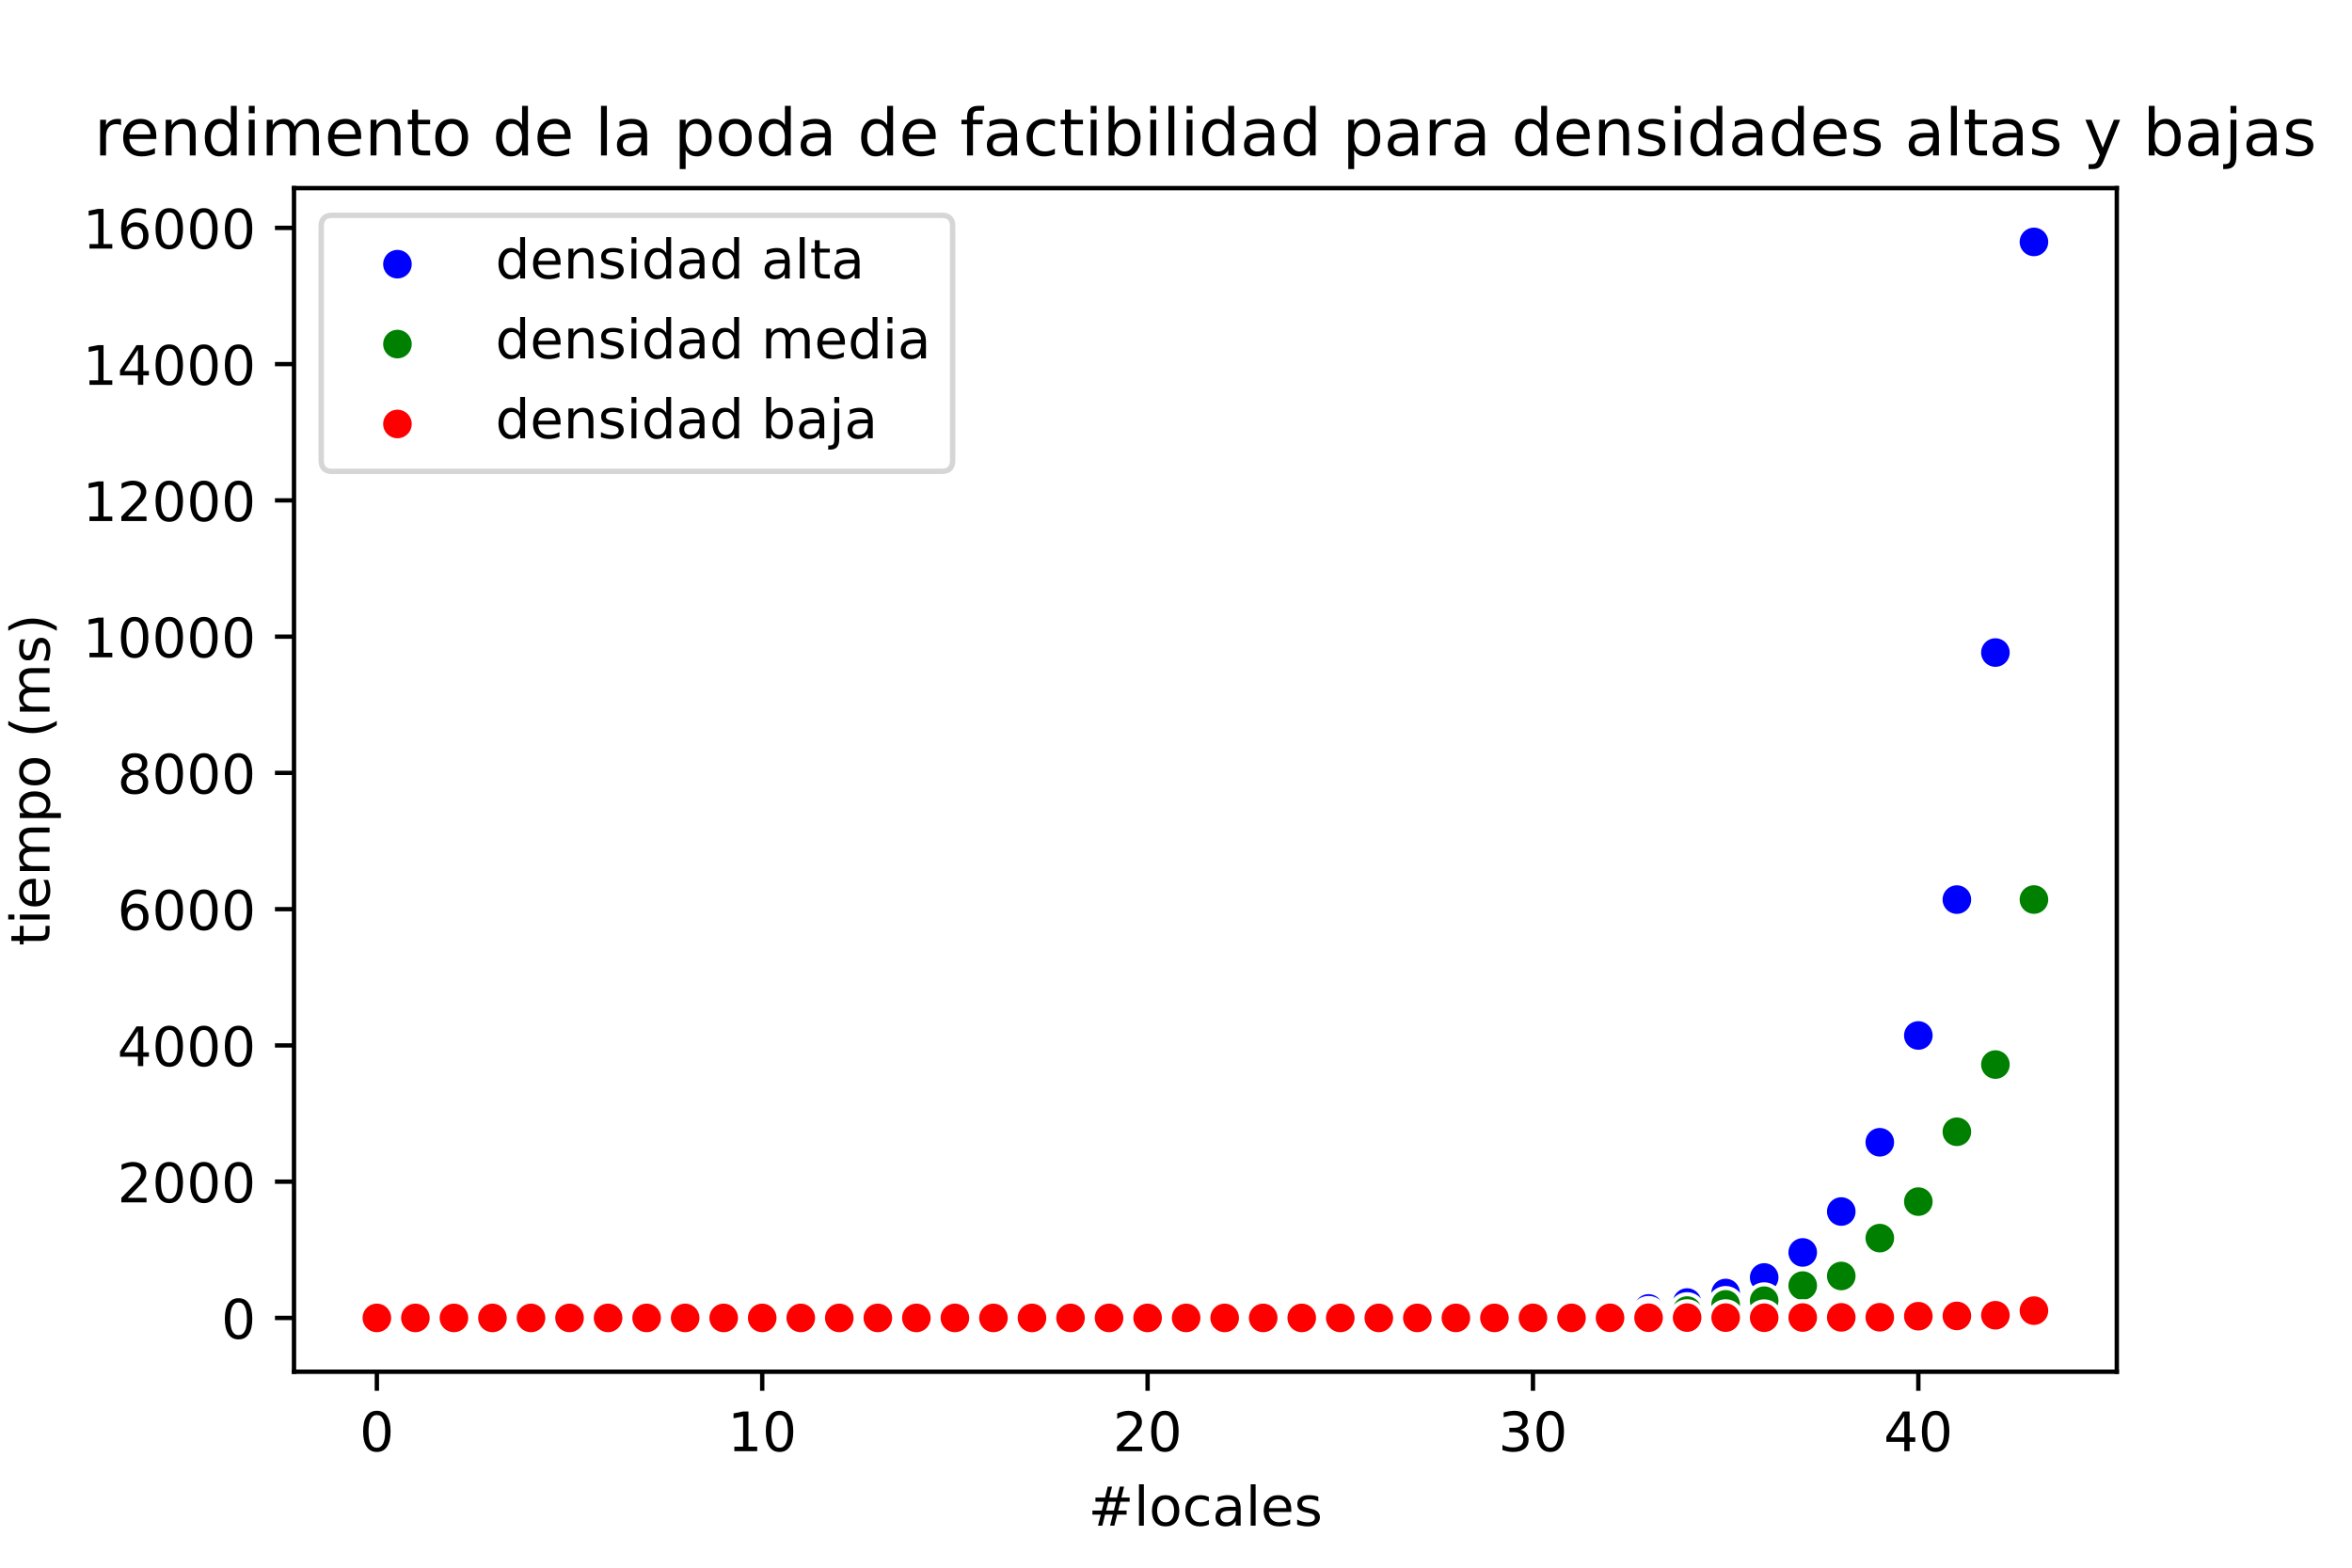 <?xml version="1.0" encoding="utf-8" standalone="no"?>
<!DOCTYPE svg PUBLIC "-//W3C//DTD SVG 1.1//EN"
  "http://www.w3.org/Graphics/SVG/1.1/DTD/svg11.dtd">
<!-- Created with matplotlib (https://matplotlib.org/) -->
<svg height="288pt" version="1.1" viewBox="0 0 432 288" width="432pt" xmlns="http://www.w3.org/2000/svg" xmlns:xlink="http://www.w3.org/1999/xlink">
 <defs>
  <style type="text/css">
*{stroke-linecap:butt;stroke-linejoin:round;}
  </style>
 </defs>
 <g id="figure_1">
  <g id="patch_1">
   <path d="M 0 288 
L 432 288 
L 432 0 
L 0 0 
z
" style="fill:#ffffff;"/>
  </g>
  <g id="axes_1">
   <g id="patch_2">
    <path d="M 54 252 
L 388.8 252 
L 388.8 34.56 
L 54 34.56 
z
" style="fill:#ffffff;"/>
   </g>
   <g id="PathCollection_1">
    <defs>
     <path d="M 0 3 
C 0.796 3 1.559 2.684 2.121 2.121 
C 2.684 1.559 3 0.796 3 0 
C 3 -0.796 2.684 -1.559 2.121 -2.121 
C 1.559 -2.684 0.796 -3 0 -3 
C -0.796 -3 -1.559 -2.684 -2.121 -2.121 
C -2.684 -1.559 -3 -0.796 -3 0 
C -3 0.796 -2.684 1.559 -2.121 2.121 
C -1.559 2.684 -0.796 3 0 3 
z
" id="m201f0f1c81" style="stroke:#ffffff;stroke-width:0.75;"/>
    </defs>
    <g clip-path="url(#p6ebf9aca5f)">
     <use style="fill:#0000ff;stroke:#ffffff;stroke-width:0.75;" x="69.218" xlink:href="#m201f0f1c81" y="242.116"/>
     <use style="fill:#0000ff;stroke:#ffffff;stroke-width:0.75;" x="76.296" xlink:href="#m201f0f1c81" y="242.116"/>
     <use style="fill:#0000ff;stroke:#ffffff;stroke-width:0.75;" x="83.375" xlink:href="#m201f0f1c81" y="242.116"/>
     <use style="fill:#0000ff;stroke:#ffffff;stroke-width:0.75;" x="90.453" xlink:href="#m201f0f1c81" y="242.116"/>
     <use style="fill:#0000ff;stroke:#ffffff;stroke-width:0.75;" x="97.531" xlink:href="#m201f0f1c81" y="242.116"/>
     <use style="fill:#0000ff;stroke:#ffffff;stroke-width:0.75;" x="104.609" xlink:href="#m201f0f1c81" y="242.116"/>
     <use style="fill:#0000ff;stroke:#ffffff;stroke-width:0.75;" x="111.688" xlink:href="#m201f0f1c81" y="242.116"/>
     <use style="fill:#0000ff;stroke:#ffffff;stroke-width:0.75;" x="118.766" xlink:href="#m201f0f1c81" y="242.116"/>
     <use style="fill:#0000ff;stroke:#ffffff;stroke-width:0.75;" x="125.844" xlink:href="#m201f0f1c81" y="242.116"/>
     <use style="fill:#0000ff;stroke:#ffffff;stroke-width:0.75;" x="132.922" xlink:href="#m201f0f1c81" y="242.116"/>
     <use style="fill:#0000ff;stroke:#ffffff;stroke-width:0.75;" x="140" xlink:href="#m201f0f1c81" y="242.116"/>
     <use style="fill:#0000ff;stroke:#ffffff;stroke-width:0.75;" x="147.079" xlink:href="#m201f0f1c81" y="242.116"/>
     <use style="fill:#0000ff;stroke:#ffffff;stroke-width:0.75;" x="154.157" xlink:href="#m201f0f1c81" y="242.116"/>
     <use style="fill:#0000ff;stroke:#ffffff;stroke-width:0.75;" x="161.235" xlink:href="#m201f0f1c81" y="242.116"/>
     <use style="fill:#0000ff;stroke:#ffffff;stroke-width:0.75;" x="168.313" xlink:href="#m201f0f1c81" y="242.116"/>
     <use style="fill:#0000ff;stroke:#ffffff;stroke-width:0.75;" x="175.392" xlink:href="#m201f0f1c81" y="242.116"/>
     <use style="fill:#0000ff;stroke:#ffffff;stroke-width:0.75;" x="182.47" xlink:href="#m201f0f1c81" y="242.116"/>
     <use style="fill:#0000ff;stroke:#ffffff;stroke-width:0.75;" x="189.548" xlink:href="#m201f0f1c81" y="242.116"/>
     <use style="fill:#0000ff;stroke:#ffffff;stroke-width:0.75;" x="196.626" xlink:href="#m201f0f1c81" y="242.115"/>
     <use style="fill:#0000ff;stroke:#ffffff;stroke-width:0.75;" x="203.704" xlink:href="#m201f0f1c81" y="242.114"/>
     <use style="fill:#0000ff;stroke:#ffffff;stroke-width:0.75;" x="210.783" xlink:href="#m201f0f1c81" y="242.113"/>
     <use style="fill:#0000ff;stroke:#ffffff;stroke-width:0.75;" x="217.861" xlink:href="#m201f0f1c81" y="242.111"/>
     <use style="fill:#0000ff;stroke:#ffffff;stroke-width:0.75;" x="224.939" xlink:href="#m201f0f1c81" y="242.108"/>
     <use style="fill:#0000ff;stroke:#ffffff;stroke-width:0.75;" x="232.017" xlink:href="#m201f0f1c81" y="242.102"/>
     <use style="fill:#0000ff;stroke:#ffffff;stroke-width:0.75;" x="239.096" xlink:href="#m201f0f1c81" y="242.092"/>
     <use style="fill:#0000ff;stroke:#ffffff;stroke-width:0.75;" x="246.174" xlink:href="#m201f0f1c81" y="242.079"/>
     <use style="fill:#0000ff;stroke:#ffffff;stroke-width:0.75;" x="253.252" xlink:href="#m201f0f1c81" y="242.058"/>
     <use style="fill:#0000ff;stroke:#ffffff;stroke-width:0.75;" x="260.33" xlink:href="#m201f0f1c81" y="242.015"/>
     <use style="fill:#0000ff;stroke:#ffffff;stroke-width:0.75;" x="267.408" xlink:href="#m201f0f1c81" y="241.953"/>
     <use style="fill:#0000ff;stroke:#ffffff;stroke-width:0.75;" x="274.487" xlink:href="#m201f0f1c81" y="241.839"/>
     <use style="fill:#0000ff;stroke:#ffffff;stroke-width:0.75;" x="281.565" xlink:href="#m201f0f1c81" y="241.654"/>
     <use style="fill:#0000ff;stroke:#ffffff;stroke-width:0.75;" x="288.643" xlink:href="#m201f0f1c81" y="241.428"/>
     <use style="fill:#0000ff;stroke:#ffffff;stroke-width:0.75;" x="295.721" xlink:href="#m201f0f1c81" y="241.017"/>
     <use style="fill:#0000ff;stroke:#ffffff;stroke-width:0.75;" x="302.8" xlink:href="#m201f0f1c81" y="240.376"/>
     <use style="fill:#0000ff;stroke:#ffffff;stroke-width:0.75;" x="309.878" xlink:href="#m201f0f1c81" y="239.287"/>
     <use style="fill:#0000ff;stroke:#ffffff;stroke-width:0.75;" x="316.956" xlink:href="#m201f0f1c81" y="237.539"/>
     <use style="fill:#0000ff;stroke:#ffffff;stroke-width:0.75;" x="324.034" xlink:href="#m201f0f1c81" y="234.683"/>
     <use style="fill:#0000ff;stroke:#ffffff;stroke-width:0.75;" x="331.112" xlink:href="#m201f0f1c81" y="230.085"/>
     <use style="fill:#0000ff;stroke:#ffffff;stroke-width:0.75;" x="338.191" xlink:href="#m201f0f1c81" y="222.57"/>
     <use style="fill:#0000ff;stroke:#ffffff;stroke-width:0.75;" x="345.269" xlink:href="#m201f0f1c81" y="209.846"/>
     <use style="fill:#0000ff;stroke:#ffffff;stroke-width:0.75;" x="352.347" xlink:href="#m201f0f1c81" y="190.228"/>
     <use style="fill:#0000ff;stroke:#ffffff;stroke-width:0.75;" x="359.425" xlink:href="#m201f0f1c81" y="165.265"/>
     <use style="fill:#0000ff;stroke:#ffffff;stroke-width:0.75;" x="366.504" xlink:href="#m201f0f1c81" y="119.879"/>
     <use style="fill:#0000ff;stroke:#ffffff;stroke-width:0.75;" x="373.582" xlink:href="#m201f0f1c81" y="44.444"/>
    </g>
   </g>
   <g id="PathCollection_2">
    <defs>
     <path d="M 0 3 
C 0.796 3 1.559 2.684 2.121 2.121 
C 2.684 1.559 3 0.796 3 0 
C 3 -0.796 2.684 -1.559 2.121 -2.121 
C 1.559 -2.684 0.796 -3 0 -3 
C -0.796 -3 -1.559 -2.684 -2.121 -2.121 
C -2.684 -1.559 -3 -0.796 -3 0 
C -3 0.796 -2.684 1.559 -2.121 2.121 
C -1.559 2.684 -0.796 3 0 3 
z
" id="m6e2b1da07c" style="stroke:#ffffff;stroke-width:0.75;"/>
    </defs>
    <g clip-path="url(#p6ebf9aca5f)">
     <use style="fill:#008000;stroke:#ffffff;stroke-width:0.75;" x="69.218" xlink:href="#m6e2b1da07c" y="242.116"/>
     <use style="fill:#008000;stroke:#ffffff;stroke-width:0.75;" x="76.296" xlink:href="#m6e2b1da07c" y="242.116"/>
     <use style="fill:#008000;stroke:#ffffff;stroke-width:0.75;" x="83.375" xlink:href="#m6e2b1da07c" y="242.116"/>
     <use style="fill:#008000;stroke:#ffffff;stroke-width:0.75;" x="90.453" xlink:href="#m6e2b1da07c" y="242.116"/>
     <use style="fill:#008000;stroke:#ffffff;stroke-width:0.75;" x="97.531" xlink:href="#m6e2b1da07c" y="242.116"/>
     <use style="fill:#008000;stroke:#ffffff;stroke-width:0.75;" x="104.609" xlink:href="#m6e2b1da07c" y="242.116"/>
     <use style="fill:#008000;stroke:#ffffff;stroke-width:0.75;" x="111.688" xlink:href="#m6e2b1da07c" y="242.116"/>
     <use style="fill:#008000;stroke:#ffffff;stroke-width:0.75;" x="118.766" xlink:href="#m6e2b1da07c" y="242.116"/>
     <use style="fill:#008000;stroke:#ffffff;stroke-width:0.75;" x="125.844" xlink:href="#m6e2b1da07c" y="242.116"/>
     <use style="fill:#008000;stroke:#ffffff;stroke-width:0.75;" x="132.922" xlink:href="#m6e2b1da07c" y="242.116"/>
     <use style="fill:#008000;stroke:#ffffff;stroke-width:0.75;" x="140" xlink:href="#m6e2b1da07c" y="242.116"/>
     <use style="fill:#008000;stroke:#ffffff;stroke-width:0.75;" x="147.079" xlink:href="#m6e2b1da07c" y="242.116"/>
     <use style="fill:#008000;stroke:#ffffff;stroke-width:0.75;" x="154.157" xlink:href="#m6e2b1da07c" y="242.116"/>
     <use style="fill:#008000;stroke:#ffffff;stroke-width:0.75;" x="161.235" xlink:href="#m6e2b1da07c" y="242.116"/>
     <use style="fill:#008000;stroke:#ffffff;stroke-width:0.75;" x="168.313" xlink:href="#m6e2b1da07c" y="242.116"/>
     <use style="fill:#008000;stroke:#ffffff;stroke-width:0.75;" x="175.392" xlink:href="#m6e2b1da07c" y="242.116"/>
     <use style="fill:#008000;stroke:#ffffff;stroke-width:0.75;" x="182.47" xlink:href="#m6e2b1da07c" y="242.116"/>
     <use style="fill:#008000;stroke:#ffffff;stroke-width:0.75;" x="189.548" xlink:href="#m6e2b1da07c" y="242.116"/>
     <use style="fill:#008000;stroke:#ffffff;stroke-width:0.75;" x="196.626" xlink:href="#m6e2b1da07c" y="242.116"/>
     <use style="fill:#008000;stroke:#ffffff;stroke-width:0.75;" x="203.704" xlink:href="#m6e2b1da07c" y="242.115"/>
     <use style="fill:#008000;stroke:#ffffff;stroke-width:0.75;" x="210.783" xlink:href="#m6e2b1da07c" y="242.115"/>
     <use style="fill:#008000;stroke:#ffffff;stroke-width:0.75;" x="217.861" xlink:href="#m6e2b1da07c" y="242.112"/>
     <use style="fill:#008000;stroke:#ffffff;stroke-width:0.75;" x="224.939" xlink:href="#m6e2b1da07c" y="242.111"/>
     <use style="fill:#008000;stroke:#ffffff;stroke-width:0.75;" x="232.017" xlink:href="#m6e2b1da07c" y="242.107"/>
     <use style="fill:#008000;stroke:#ffffff;stroke-width:0.75;" x="239.096" xlink:href="#m6e2b1da07c" y="242.103"/>
     <use style="fill:#008000;stroke:#ffffff;stroke-width:0.75;" x="246.174" xlink:href="#m6e2b1da07c" y="242.099"/>
     <use style="fill:#008000;stroke:#ffffff;stroke-width:0.75;" x="253.252" xlink:href="#m6e2b1da07c" y="242.082"/>
     <use style="fill:#008000;stroke:#ffffff;stroke-width:0.75;" x="260.33" xlink:href="#m6e2b1da07c" y="242.065"/>
     <use style="fill:#008000;stroke:#ffffff;stroke-width:0.75;" x="267.408" xlink:href="#m6e2b1da07c" y="242.013"/>
     <use style="fill:#008000;stroke:#ffffff;stroke-width:0.75;" x="274.487" xlink:href="#m6e2b1da07c" y="241.983"/>
     <use style="fill:#008000;stroke:#ffffff;stroke-width:0.75;" x="281.565" xlink:href="#m6e2b1da07c" y="241.95"/>
     <use style="fill:#008000;stroke:#ffffff;stroke-width:0.75;" x="288.643" xlink:href="#m6e2b1da07c" y="241.739"/>
     <use style="fill:#008000;stroke:#ffffff;stroke-width:0.75;" x="295.721" xlink:href="#m6e2b1da07c" y="241.507"/>
     <use style="fill:#008000;stroke:#ffffff;stroke-width:0.75;" x="302.8" xlink:href="#m6e2b1da07c" y="241.456"/>
     <use style="fill:#008000;stroke:#ffffff;stroke-width:0.75;" x="309.878" xlink:href="#m6e2b1da07c" y="240.764"/>
     <use style="fill:#008000;stroke:#ffffff;stroke-width:0.75;" x="316.956" xlink:href="#m6e2b1da07c" y="239.627"/>
     <use style="fill:#008000;stroke:#ffffff;stroke-width:0.75;" x="324.034" xlink:href="#m6e2b1da07c" y="238.951"/>
     <use style="fill:#008000;stroke:#ffffff;stroke-width:0.75;" x="331.112" xlink:href="#m6e2b1da07c" y="236.174"/>
     <use style="fill:#008000;stroke:#ffffff;stroke-width:0.75;" x="338.191" xlink:href="#m6e2b1da07c" y="234.412"/>
     <use style="fill:#008000;stroke:#ffffff;stroke-width:0.75;" x="345.269" xlink:href="#m6e2b1da07c" y="227.453"/>
     <use style="fill:#008000;stroke:#ffffff;stroke-width:0.75;" x="352.347" xlink:href="#m6e2b1da07c" y="220.748"/>
     <use style="fill:#008000;stroke:#ffffff;stroke-width:0.75;" x="359.425" xlink:href="#m6e2b1da07c" y="207.919"/>
     <use style="fill:#008000;stroke:#ffffff;stroke-width:0.75;" x="366.504" xlink:href="#m6e2b1da07c" y="195.57"/>
     <use style="fill:#008000;stroke:#ffffff;stroke-width:0.75;" x="373.582" xlink:href="#m6e2b1da07c" y="165.255"/>
    </g>
   </g>
   <g id="PathCollection_3">
    <defs>
     <path d="M 0 3 
C 0.796 3 1.559 2.684 2.121 2.121 
C 2.684 1.559 3 0.796 3 0 
C 3 -0.796 2.684 -1.559 2.121 -2.121 
C 1.559 -2.684 0.796 -3 0 -3 
C -0.796 -3 -1.559 -2.684 -2.121 -2.121 
C -2.684 -1.559 -3 -0.796 -3 0 
C -3 0.796 -2.684 1.559 -2.121 2.121 
C -1.559 2.684 -0.796 3 0 3 
z
" id="me114082bda" style="stroke:#ffffff;stroke-width:0.75;"/>
    </defs>
    <g clip-path="url(#p6ebf9aca5f)">
     <use style="fill:#ff0000;stroke:#ffffff;stroke-width:0.75;" x="69.218" xlink:href="#me114082bda" y="242.116"/>
     <use style="fill:#ff0000;stroke:#ffffff;stroke-width:0.75;" x="76.296" xlink:href="#me114082bda" y="242.116"/>
     <use style="fill:#ff0000;stroke:#ffffff;stroke-width:0.75;" x="83.375" xlink:href="#me114082bda" y="242.116"/>
     <use style="fill:#ff0000;stroke:#ffffff;stroke-width:0.75;" x="90.453" xlink:href="#me114082bda" y="242.116"/>
     <use style="fill:#ff0000;stroke:#ffffff;stroke-width:0.75;" x="97.531" xlink:href="#me114082bda" y="242.116"/>
     <use style="fill:#ff0000;stroke:#ffffff;stroke-width:0.75;" x="104.609" xlink:href="#me114082bda" y="242.116"/>
     <use style="fill:#ff0000;stroke:#ffffff;stroke-width:0.75;" x="111.688" xlink:href="#me114082bda" y="242.116"/>
     <use style="fill:#ff0000;stroke:#ffffff;stroke-width:0.75;" x="118.766" xlink:href="#me114082bda" y="242.116"/>
     <use style="fill:#ff0000;stroke:#ffffff;stroke-width:0.75;" x="125.844" xlink:href="#me114082bda" y="242.116"/>
     <use style="fill:#ff0000;stroke:#ffffff;stroke-width:0.75;" x="132.922" xlink:href="#me114082bda" y="242.116"/>
     <use style="fill:#ff0000;stroke:#ffffff;stroke-width:0.75;" x="140" xlink:href="#me114082bda" y="242.116"/>
     <use style="fill:#ff0000;stroke:#ffffff;stroke-width:0.75;" x="147.079" xlink:href="#me114082bda" y="242.116"/>
     <use style="fill:#ff0000;stroke:#ffffff;stroke-width:0.75;" x="154.157" xlink:href="#me114082bda" y="242.116"/>
     <use style="fill:#ff0000;stroke:#ffffff;stroke-width:0.75;" x="161.235" xlink:href="#me114082bda" y="242.116"/>
     <use style="fill:#ff0000;stroke:#ffffff;stroke-width:0.75;" x="168.313" xlink:href="#me114082bda" y="242.116"/>
     <use style="fill:#ff0000;stroke:#ffffff;stroke-width:0.75;" x="175.392" xlink:href="#me114082bda" y="242.116"/>
     <use style="fill:#ff0000;stroke:#ffffff;stroke-width:0.75;" x="182.47" xlink:href="#me114082bda" y="242.116"/>
     <use style="fill:#ff0000;stroke:#ffffff;stroke-width:0.75;" x="189.548" xlink:href="#me114082bda" y="242.116"/>
     <use style="fill:#ff0000;stroke:#ffffff;stroke-width:0.75;" x="196.626" xlink:href="#me114082bda" y="242.116"/>
     <use style="fill:#ff0000;stroke:#ffffff;stroke-width:0.75;" x="203.704" xlink:href="#me114082bda" y="242.116"/>
     <use style="fill:#ff0000;stroke:#ffffff;stroke-width:0.75;" x="210.783" xlink:href="#me114082bda" y="242.116"/>
     <use style="fill:#ff0000;stroke:#ffffff;stroke-width:0.75;" x="217.861" xlink:href="#me114082bda" y="242.116"/>
     <use style="fill:#ff0000;stroke:#ffffff;stroke-width:0.75;" x="224.939" xlink:href="#me114082bda" y="242.116"/>
     <use style="fill:#ff0000;stroke:#ffffff;stroke-width:0.75;" x="232.017" xlink:href="#me114082bda" y="242.116"/>
     <use style="fill:#ff0000;stroke:#ffffff;stroke-width:0.75;" x="239.096" xlink:href="#me114082bda" y="242.115"/>
     <use style="fill:#ff0000;stroke:#ffffff;stroke-width:0.75;" x="246.174" xlink:href="#me114082bda" y="242.114"/>
     <use style="fill:#ff0000;stroke:#ffffff;stroke-width:0.75;" x="253.252" xlink:href="#me114082bda" y="242.114"/>
     <use style="fill:#ff0000;stroke:#ffffff;stroke-width:0.75;" x="260.33" xlink:href="#me114082bda" y="242.114"/>
     <use style="fill:#ff0000;stroke:#ffffff;stroke-width:0.75;" x="267.408" xlink:href="#me114082bda" y="242.112"/>
     <use style="fill:#ff0000;stroke:#ffffff;stroke-width:0.75;" x="274.487" xlink:href="#me114082bda" y="242.113"/>
     <use style="fill:#ff0000;stroke:#ffffff;stroke-width:0.75;" x="281.565" xlink:href="#me114082bda" y="242.105"/>
     <use style="fill:#ff0000;stroke:#ffffff;stroke-width:0.75;" x="288.643" xlink:href="#me114082bda" y="242.108"/>
     <use style="fill:#ff0000;stroke:#ffffff;stroke-width:0.75;" x="295.721" xlink:href="#me114082bda" y="242.097"/>
     <use style="fill:#ff0000;stroke:#ffffff;stroke-width:0.75;" x="302.8" xlink:href="#me114082bda" y="242.081"/>
     <use style="fill:#ff0000;stroke:#ffffff;stroke-width:0.75;" x="309.878" xlink:href="#me114082bda" y="242.056"/>
     <use style="fill:#ff0000;stroke:#ffffff;stroke-width:0.75;" x="316.956" xlink:href="#me114082bda" y="242.06"/>
     <use style="fill:#ff0000;stroke:#ffffff;stroke-width:0.75;" x="324.034" xlink:href="#me114082bda" y="242.08"/>
     <use style="fill:#ff0000;stroke:#ffffff;stroke-width:0.75;" x="331.112" xlink:href="#me114082bda" y="242.045"/>
     <use style="fill:#ff0000;stroke:#ffffff;stroke-width:0.75;" x="338.191" xlink:href="#me114082bda" y="242.012"/>
     <use style="fill:#ff0000;stroke:#ffffff;stroke-width:0.75;" x="345.269" xlink:href="#me114082bda" y="241.993"/>
     <use style="fill:#ff0000;stroke:#ffffff;stroke-width:0.75;" x="352.347" xlink:href="#me114082bda" y="241.8"/>
     <use style="fill:#ff0000;stroke:#ffffff;stroke-width:0.75;" x="359.425" xlink:href="#me114082bda" y="241.746"/>
     <use style="fill:#ff0000;stroke:#ffffff;stroke-width:0.75;" x="366.504" xlink:href="#me114082bda" y="241.624"/>
     <use style="fill:#ff0000;stroke:#ffffff;stroke-width:0.75;" x="373.582" xlink:href="#me114082bda" y="240.78"/>
    </g>
   </g>
   <g id="matplotlib.axis_1">
    <g id="xtick_1">
     <g id="line2d_1">
      <defs>
       <path d="M 0 0 
L 0 3.5 
" id="m91c5ece07e" style="stroke:#000000;stroke-width:0.8;"/>
      </defs>
      <g>
       <use style="stroke:#000000;stroke-width:0.8;" x="69.218" xlink:href="#m91c5ece07e" y="252"/>
      </g>
     </g>
     <g id="text_1">
      <!-- 0 -->
      <defs>
       <path d="M 31.781 66.406 
Q 24.172 66.406 20.328 58.906 
Q 16.5 51.422 16.5 36.375 
Q 16.5 21.391 20.328 13.891 
Q 24.172 6.391 31.781 6.391 
Q 39.453 6.391 43.281 13.891 
Q 47.125 21.391 47.125 36.375 
Q 47.125 51.422 43.281 58.906 
Q 39.453 66.406 31.781 66.406 
z
M 31.781 74.219 
Q 44.047 74.219 50.516 64.516 
Q 56.984 54.828 56.984 36.375 
Q 56.984 17.969 50.516 8.266 
Q 44.047 -1.422 31.781 -1.422 
Q 19.531 -1.422 13.062 8.266 
Q 6.594 17.969 6.594 36.375 
Q 6.594 54.828 13.062 64.516 
Q 19.531 74.219 31.781 74.219 
z
" id="DejaVuSans-48"/>
      </defs>
      <g transform="translate(66.037 266.598)scale(0.1 -0.1)">
       <use xlink:href="#DejaVuSans-48"/>
      </g>
     </g>
    </g>
    <g id="xtick_2">
     <g id="line2d_2">
      <g>
       <use style="stroke:#000000;stroke-width:0.8;" x="140" xlink:href="#m91c5ece07e" y="252"/>
      </g>
     </g>
     <g id="text_2">
      <!-- 10 -->
      <defs>
       <path d="M 12.406 8.297 
L 28.516 8.297 
L 28.516 63.922 
L 10.984 60.406 
L 10.984 69.391 
L 28.422 72.906 
L 38.281 72.906 
L 38.281 8.297 
L 54.391 8.297 
L 54.391 0 
L 12.406 0 
z
" id="DejaVuSans-49"/>
      </defs>
      <g transform="translate(133.638 266.598)scale(0.1 -0.1)">
       <use xlink:href="#DejaVuSans-49"/>
       <use x="63.623" xlink:href="#DejaVuSans-48"/>
      </g>
     </g>
    </g>
    <g id="xtick_3">
     <g id="line2d_3">
      <g>
       <use style="stroke:#000000;stroke-width:0.8;" x="210.783" xlink:href="#m91c5ece07e" y="252"/>
      </g>
     </g>
     <g id="text_3">
      <!-- 20 -->
      <defs>
       <path d="M 19.188 8.297 
L 53.609 8.297 
L 53.609 0 
L 7.328 0 
L 7.328 8.297 
Q 12.938 14.109 22.625 23.891 
Q 32.328 33.688 34.812 36.531 
Q 39.547 41.844 41.422 45.531 
Q 43.312 49.219 43.312 52.781 
Q 43.312 58.594 39.234 62.25 
Q 35.156 65.922 28.609 65.922 
Q 23.969 65.922 18.812 64.312 
Q 13.672 62.703 7.812 59.422 
L 7.812 69.391 
Q 13.766 71.781 18.938 73 
Q 24.125 74.219 28.422 74.219 
Q 39.75 74.219 46.484 68.547 
Q 53.219 62.891 53.219 53.422 
Q 53.219 48.922 51.531 44.891 
Q 49.859 40.875 45.406 35.406 
Q 44.188 33.984 37.641 27.219 
Q 31.109 20.453 19.188 8.297 
z
" id="DejaVuSans-50"/>
      </defs>
      <g transform="translate(204.42 266.598)scale(0.1 -0.1)">
       <use xlink:href="#DejaVuSans-50"/>
       <use x="63.623" xlink:href="#DejaVuSans-48"/>
      </g>
     </g>
    </g>
    <g id="xtick_4">
     <g id="line2d_4">
      <g>
       <use style="stroke:#000000;stroke-width:0.8;" x="281.565" xlink:href="#m91c5ece07e" y="252"/>
      </g>
     </g>
     <g id="text_4">
      <!-- 30 -->
      <defs>
       <path d="M 40.578 39.312 
Q 47.656 37.797 51.625 33 
Q 55.609 28.219 55.609 21.188 
Q 55.609 10.406 48.188 4.484 
Q 40.766 -1.422 27.094 -1.422 
Q 22.516 -1.422 17.656 -0.516 
Q 12.797 0.391 7.625 2.203 
L 7.625 11.719 
Q 11.719 9.328 16.594 8.109 
Q 21.484 6.891 26.812 6.891 
Q 36.078 6.891 40.938 10.547 
Q 45.797 14.203 45.797 21.188 
Q 45.797 27.641 41.281 31.266 
Q 36.766 34.906 28.719 34.906 
L 20.219 34.906 
L 20.219 43.016 
L 29.109 43.016 
Q 36.375 43.016 40.234 45.922 
Q 44.094 48.828 44.094 54.297 
Q 44.094 59.906 40.109 62.906 
Q 36.141 65.922 28.719 65.922 
Q 24.656 65.922 20.016 65.031 
Q 15.375 64.156 9.812 62.312 
L 9.812 71.094 
Q 15.438 72.656 20.344 73.438 
Q 25.25 74.219 29.594 74.219 
Q 40.828 74.219 47.359 69.109 
Q 53.906 64.016 53.906 55.328 
Q 53.906 49.266 50.438 45.094 
Q 46.969 40.922 40.578 39.312 
z
" id="DejaVuSans-51"/>
      </defs>
      <g transform="translate(275.202 266.598)scale(0.1 -0.1)">
       <use xlink:href="#DejaVuSans-51"/>
       <use x="63.623" xlink:href="#DejaVuSans-48"/>
      </g>
     </g>
    </g>
    <g id="xtick_5">
     <g id="line2d_5">
      <g>
       <use style="stroke:#000000;stroke-width:0.8;" x="352.347" xlink:href="#m91c5ece07e" y="252"/>
      </g>
     </g>
     <g id="text_5">
      <!-- 40 -->
      <defs>
       <path d="M 37.797 64.312 
L 12.891 25.391 
L 37.797 25.391 
z
M 35.203 72.906 
L 47.609 72.906 
L 47.609 25.391 
L 58.016 25.391 
L 58.016 17.188 
L 47.609 17.188 
L 47.609 0 
L 37.797 0 
L 37.797 17.188 
L 4.891 17.188 
L 4.891 26.703 
z
" id="DejaVuSans-52"/>
      </defs>
      <g transform="translate(345.985 266.598)scale(0.1 -0.1)">
       <use xlink:href="#DejaVuSans-52"/>
       <use x="63.623" xlink:href="#DejaVuSans-48"/>
      </g>
     </g>
    </g>
    <g id="text_6">
     <!-- #locales -->
     <defs>
      <path d="M 51.125 44 
L 36.922 44 
L 32.812 27.688 
L 47.125 27.688 
z
M 43.797 71.781 
L 38.719 51.516 
L 52.984 51.516 
L 58.109 71.781 
L 65.922 71.781 
L 60.891 51.516 
L 76.125 51.516 
L 76.125 44 
L 58.984 44 
L 54.984 27.688 
L 70.516 27.688 
L 70.516 20.219 
L 53.078 20.219 
L 48 0 
L 40.188 0 
L 45.219 20.219 
L 30.906 20.219 
L 25.875 0 
L 18.016 0 
L 23.094 20.219 
L 7.719 20.219 
L 7.719 27.688 
L 24.906 27.688 
L 29 44 
L 13.281 44 
L 13.281 51.516 
L 30.906 51.516 
L 35.891 71.781 
z
" id="DejaVuSans-35"/>
      <path d="M 9.422 75.984 
L 18.406 75.984 
L 18.406 0 
L 9.422 0 
z
" id="DejaVuSans-108"/>
      <path d="M 30.609 48.391 
Q 23.391 48.391 19.188 42.75 
Q 14.984 37.109 14.984 27.297 
Q 14.984 17.484 19.156 11.844 
Q 23.344 6.203 30.609 6.203 
Q 37.797 6.203 41.984 11.859 
Q 46.188 17.531 46.188 27.297 
Q 46.188 37.016 41.984 42.703 
Q 37.797 48.391 30.609 48.391 
z
M 30.609 56 
Q 42.328 56 49.016 48.375 
Q 55.719 40.766 55.719 27.297 
Q 55.719 13.875 49.016 6.219 
Q 42.328 -1.422 30.609 -1.422 
Q 18.844 -1.422 12.172 6.219 
Q 5.516 13.875 5.516 27.297 
Q 5.516 40.766 12.172 48.375 
Q 18.844 56 30.609 56 
z
" id="DejaVuSans-111"/>
      <path d="M 48.781 52.594 
L 48.781 44.188 
Q 44.969 46.297 41.141 47.344 
Q 37.312 48.391 33.406 48.391 
Q 24.656 48.391 19.812 42.844 
Q 14.984 37.312 14.984 27.297 
Q 14.984 17.281 19.812 11.734 
Q 24.656 6.203 33.406 6.203 
Q 37.312 6.203 41.141 7.25 
Q 44.969 8.297 48.781 10.406 
L 48.781 2.094 
Q 45.016 0.344 40.984 -0.531 
Q 36.969 -1.422 32.422 -1.422 
Q 20.062 -1.422 12.781 6.344 
Q 5.516 14.109 5.516 27.297 
Q 5.516 40.672 12.859 48.328 
Q 20.219 56 33.016 56 
Q 37.156 56 41.109 55.141 
Q 45.062 54.297 48.781 52.594 
z
" id="DejaVuSans-99"/>
      <path d="M 34.281 27.484 
Q 23.391 27.484 19.188 25 
Q 14.984 22.516 14.984 16.5 
Q 14.984 11.719 18.141 8.906 
Q 21.297 6.109 26.703 6.109 
Q 34.188 6.109 38.703 11.406 
Q 43.219 16.703 43.219 25.484 
L 43.219 27.484 
z
M 52.203 31.203 
L 52.203 0 
L 43.219 0 
L 43.219 8.297 
Q 40.141 3.328 35.547 0.953 
Q 30.953 -1.422 24.312 -1.422 
Q 15.922 -1.422 10.953 3.297 
Q 6 8.016 6 15.922 
Q 6 25.141 12.172 29.828 
Q 18.359 34.516 30.609 34.516 
L 43.219 34.516 
L 43.219 35.406 
Q 43.219 41.609 39.141 45 
Q 35.062 48.391 27.688 48.391 
Q 23 48.391 18.547 47.266 
Q 14.109 46.141 10.016 43.891 
L 10.016 52.203 
Q 14.938 54.109 19.578 55.047 
Q 24.219 56 28.609 56 
Q 40.484 56 46.344 49.844 
Q 52.203 43.703 52.203 31.203 
z
" id="DejaVuSans-97"/>
      <path d="M 56.203 29.594 
L 56.203 25.203 
L 14.891 25.203 
Q 15.484 15.922 20.484 11.062 
Q 25.484 6.203 34.422 6.203 
Q 39.594 6.203 44.453 7.469 
Q 49.312 8.734 54.109 11.281 
L 54.109 2.781 
Q 49.266 0.734 44.188 -0.344 
Q 39.109 -1.422 33.891 -1.422 
Q 20.797 -1.422 13.156 6.188 
Q 5.516 13.812 5.516 26.812 
Q 5.516 40.234 12.766 48.109 
Q 20.016 56 32.328 56 
Q 43.359 56 49.781 48.891 
Q 56.203 41.797 56.203 29.594 
z
M 47.219 32.234 
Q 47.125 39.594 43.094 43.984 
Q 39.062 48.391 32.422 48.391 
Q 24.906 48.391 20.391 44.141 
Q 15.875 39.891 15.188 32.172 
z
" id="DejaVuSans-101"/>
      <path d="M 44.281 53.078 
L 44.281 44.578 
Q 40.484 46.531 36.375 47.5 
Q 32.281 48.484 27.875 48.484 
Q 21.188 48.484 17.844 46.438 
Q 14.5 44.391 14.5 40.281 
Q 14.5 37.156 16.891 35.375 
Q 19.281 33.594 26.516 31.984 
L 29.594 31.297 
Q 39.156 29.25 43.188 25.516 
Q 47.219 21.781 47.219 15.094 
Q 47.219 7.469 41.188 3.016 
Q 35.156 -1.422 24.609 -1.422 
Q 20.219 -1.422 15.453 -0.562 
Q 10.688 0.297 5.422 2 
L 5.422 11.281 
Q 10.406 8.688 15.234 7.391 
Q 20.062 6.109 24.812 6.109 
Q 31.156 6.109 34.562 8.281 
Q 37.984 10.453 37.984 14.406 
Q 37.984 18.062 35.516 20.016 
Q 33.062 21.969 24.703 23.781 
L 21.578 24.516 
Q 13.234 26.266 9.516 29.906 
Q 5.812 33.547 5.812 39.891 
Q 5.812 47.609 11.281 51.797 
Q 16.75 56 26.812 56 
Q 31.781 56 36.172 55.266 
Q 40.578 54.547 44.281 53.078 
z
" id="DejaVuSans-115"/>
     </defs>
     <g transform="translate(199.878 280.277)scale(0.1 -0.1)">
      <use xlink:href="#DejaVuSans-35"/>
      <use x="83.789" xlink:href="#DejaVuSans-108"/>
      <use x="111.572" xlink:href="#DejaVuSans-111"/>
      <use x="172.754" xlink:href="#DejaVuSans-99"/>
      <use x="227.734" xlink:href="#DejaVuSans-97"/>
      <use x="289.014" xlink:href="#DejaVuSans-108"/>
      <use x="316.797" xlink:href="#DejaVuSans-101"/>
      <use x="378.32" xlink:href="#DejaVuSans-115"/>
     </g>
    </g>
   </g>
   <g id="matplotlib.axis_2">
    <g id="ytick_1">
     <g id="line2d_6">
      <defs>
       <path d="M 0 0 
L -3.5 0 
" id="mbf047b1c95" style="stroke:#000000;stroke-width:0.8;"/>
      </defs>
      <g>
       <use style="stroke:#000000;stroke-width:0.8;" x="54" xlink:href="#mbf047b1c95" y="242.116"/>
      </g>
     </g>
     <g id="text_7">
      <!-- 0 -->
      <g transform="translate(40.638 245.916)scale(0.1 -0.1)">
       <use xlink:href="#DejaVuSans-48"/>
      </g>
     </g>
    </g>
    <g id="ytick_2">
     <g id="line2d_7">
      <g>
       <use style="stroke:#000000;stroke-width:0.8;" x="54" xlink:href="#mbf047b1c95" y="217.085"/>
      </g>
     </g>
     <g id="text_8">
      <!-- 2000 -->
      <g transform="translate(21.55 220.884)scale(0.1 -0.1)">
       <use xlink:href="#DejaVuSans-50"/>
       <use x="63.623" xlink:href="#DejaVuSans-48"/>
       <use x="127.246" xlink:href="#DejaVuSans-48"/>
       <use x="190.869" xlink:href="#DejaVuSans-48"/>
      </g>
     </g>
    </g>
    <g id="ytick_3">
     <g id="line2d_8">
      <g>
       <use style="stroke:#000000;stroke-width:0.8;" x="54" xlink:href="#mbf047b1c95" y="192.053"/>
      </g>
     </g>
     <g id="text_9">
      <!-- 4000 -->
      <g transform="translate(21.55 195.852)scale(0.1 -0.1)">
       <use xlink:href="#DejaVuSans-52"/>
       <use x="63.623" xlink:href="#DejaVuSans-48"/>
       <use x="127.246" xlink:href="#DejaVuSans-48"/>
       <use x="190.869" xlink:href="#DejaVuSans-48"/>
      </g>
     </g>
    </g>
    <g id="ytick_4">
     <g id="line2d_9">
      <g>
       <use style="stroke:#000000;stroke-width:0.8;" x="54" xlink:href="#mbf047b1c95" y="167.021"/>
      </g>
     </g>
     <g id="text_10">
      <!-- 6000 -->
      <defs>
       <path d="M 33.016 40.375 
Q 26.375 40.375 22.484 35.828 
Q 18.609 31.297 18.609 23.391 
Q 18.609 15.531 22.484 10.953 
Q 26.375 6.391 33.016 6.391 
Q 39.656 6.391 43.531 10.953 
Q 47.406 15.531 47.406 23.391 
Q 47.406 31.297 43.531 35.828 
Q 39.656 40.375 33.016 40.375 
z
M 52.594 71.297 
L 52.594 62.312 
Q 48.875 64.062 45.094 64.984 
Q 41.312 65.922 37.594 65.922 
Q 27.828 65.922 22.672 59.328 
Q 17.531 52.734 16.797 39.406 
Q 19.672 43.656 24.016 45.922 
Q 28.375 48.188 33.594 48.188 
Q 44.578 48.188 50.953 41.516 
Q 57.328 34.859 57.328 23.391 
Q 57.328 12.156 50.688 5.359 
Q 44.047 -1.422 33.016 -1.422 
Q 20.359 -1.422 13.672 8.266 
Q 6.984 17.969 6.984 36.375 
Q 6.984 53.656 15.188 63.938 
Q 23.391 74.219 37.203 74.219 
Q 40.922 74.219 44.703 73.484 
Q 48.484 72.75 52.594 71.297 
z
" id="DejaVuSans-54"/>
      </defs>
      <g transform="translate(21.55 170.82)scale(0.1 -0.1)">
       <use xlink:href="#DejaVuSans-54"/>
       <use x="63.623" xlink:href="#DejaVuSans-48"/>
       <use x="127.246" xlink:href="#DejaVuSans-48"/>
       <use x="190.869" xlink:href="#DejaVuSans-48"/>
      </g>
     </g>
    </g>
    <g id="ytick_5">
     <g id="line2d_10">
      <g>
       <use style="stroke:#000000;stroke-width:0.8;" x="54" xlink:href="#mbf047b1c95" y="141.989"/>
      </g>
     </g>
     <g id="text_11">
      <!-- 8000 -->
      <defs>
       <path d="M 31.781 34.625 
Q 24.75 34.625 20.719 30.859 
Q 16.703 27.094 16.703 20.516 
Q 16.703 13.922 20.719 10.156 
Q 24.75 6.391 31.781 6.391 
Q 38.812 6.391 42.859 10.172 
Q 46.922 13.969 46.922 20.516 
Q 46.922 27.094 42.891 30.859 
Q 38.875 34.625 31.781 34.625 
z
M 21.922 38.812 
Q 15.578 40.375 12.031 44.719 
Q 8.5 49.078 8.5 55.328 
Q 8.5 64.062 14.719 69.141 
Q 20.953 74.219 31.781 74.219 
Q 42.672 74.219 48.875 69.141 
Q 55.078 64.062 55.078 55.328 
Q 55.078 49.078 51.531 44.719 
Q 48 40.375 41.703 38.812 
Q 48.828 37.156 52.797 32.312 
Q 56.781 27.484 56.781 20.516 
Q 56.781 9.906 50.312 4.234 
Q 43.844 -1.422 31.781 -1.422 
Q 19.734 -1.422 13.25 4.234 
Q 6.781 9.906 6.781 20.516 
Q 6.781 27.484 10.781 32.312 
Q 14.797 37.156 21.922 38.812 
z
M 18.312 54.391 
Q 18.312 48.734 21.844 45.562 
Q 25.391 42.391 31.781 42.391 
Q 38.141 42.391 41.719 45.562 
Q 45.312 48.734 45.312 54.391 
Q 45.312 60.062 41.719 63.234 
Q 38.141 66.406 31.781 66.406 
Q 25.391 66.406 21.844 63.234 
Q 18.312 60.062 18.312 54.391 
z
" id="DejaVuSans-56"/>
      </defs>
      <g transform="translate(21.55 145.788)scale(0.1 -0.1)">
       <use xlink:href="#DejaVuSans-56"/>
       <use x="63.623" xlink:href="#DejaVuSans-48"/>
       <use x="127.246" xlink:href="#DejaVuSans-48"/>
       <use x="190.869" xlink:href="#DejaVuSans-48"/>
      </g>
     </g>
    </g>
    <g id="ytick_6">
     <g id="line2d_11">
      <g>
       <use style="stroke:#000000;stroke-width:0.8;" x="54" xlink:href="#mbf047b1c95" y="116.957"/>
      </g>
     </g>
     <g id="text_12">
      <!-- 10000 -->
      <g transform="translate(15.188 120.756)scale(0.1 -0.1)">
       <use xlink:href="#DejaVuSans-49"/>
       <use x="63.623" xlink:href="#DejaVuSans-48"/>
       <use x="127.246" xlink:href="#DejaVuSans-48"/>
       <use x="190.869" xlink:href="#DejaVuSans-48"/>
       <use x="254.492" xlink:href="#DejaVuSans-48"/>
      </g>
     </g>
    </g>
    <g id="ytick_7">
     <g id="line2d_12">
      <g>
       <use style="stroke:#000000;stroke-width:0.8;" x="54" xlink:href="#mbf047b1c95" y="91.925"/>
      </g>
     </g>
     <g id="text_13">
      <!-- 12000 -->
      <g transform="translate(15.188 95.725)scale(0.1 -0.1)">
       <use xlink:href="#DejaVuSans-49"/>
       <use x="63.623" xlink:href="#DejaVuSans-50"/>
       <use x="127.246" xlink:href="#DejaVuSans-48"/>
       <use x="190.869" xlink:href="#DejaVuSans-48"/>
       <use x="254.492" xlink:href="#DejaVuSans-48"/>
      </g>
     </g>
    </g>
    <g id="ytick_8">
     <g id="line2d_13">
      <g>
       <use style="stroke:#000000;stroke-width:0.8;" x="54" xlink:href="#mbf047b1c95" y="66.893"/>
      </g>
     </g>
     <g id="text_14">
      <!-- 14000 -->
      <g transform="translate(15.188 70.693)scale(0.1 -0.1)">
       <use xlink:href="#DejaVuSans-49"/>
       <use x="63.623" xlink:href="#DejaVuSans-52"/>
       <use x="127.246" xlink:href="#DejaVuSans-48"/>
       <use x="190.869" xlink:href="#DejaVuSans-48"/>
       <use x="254.492" xlink:href="#DejaVuSans-48"/>
      </g>
     </g>
    </g>
    <g id="ytick_9">
     <g id="line2d_14">
      <g>
       <use style="stroke:#000000;stroke-width:0.8;" x="54" xlink:href="#mbf047b1c95" y="41.862"/>
      </g>
     </g>
     <g id="text_15">
      <!-- 16000 -->
      <g transform="translate(15.188 45.661)scale(0.1 -0.1)">
       <use xlink:href="#DejaVuSans-49"/>
       <use x="63.623" xlink:href="#DejaVuSans-54"/>
       <use x="127.246" xlink:href="#DejaVuSans-48"/>
       <use x="190.869" xlink:href="#DejaVuSans-48"/>
       <use x="254.492" xlink:href="#DejaVuSans-48"/>
      </g>
     </g>
    </g>
    <g id="text_16">
     <!-- tiempo (ms) -->
     <defs>
      <path d="M 18.312 70.219 
L 18.312 54.688 
L 36.812 54.688 
L 36.812 47.703 
L 18.312 47.703 
L 18.312 18.016 
Q 18.312 11.328 20.141 9.422 
Q 21.969 7.516 27.594 7.516 
L 36.812 7.516 
L 36.812 0 
L 27.594 0 
Q 17.188 0 13.234 3.875 
Q 9.281 7.766 9.281 18.016 
L 9.281 47.703 
L 2.688 47.703 
L 2.688 54.688 
L 9.281 54.688 
L 9.281 70.219 
z
" id="DejaVuSans-116"/>
      <path d="M 9.422 54.688 
L 18.406 54.688 
L 18.406 0 
L 9.422 0 
z
M 9.422 75.984 
L 18.406 75.984 
L 18.406 64.594 
L 9.422 64.594 
z
" id="DejaVuSans-105"/>
      <path d="M 52 44.188 
Q 55.375 50.25 60.062 53.125 
Q 64.75 56 71.094 56 
Q 79.641 56 84.281 50.016 
Q 88.922 44.047 88.922 33.016 
L 88.922 0 
L 79.891 0 
L 79.891 32.719 
Q 79.891 40.578 77.094 44.375 
Q 74.312 48.188 68.609 48.188 
Q 61.625 48.188 57.562 43.547 
Q 53.516 38.922 53.516 30.906 
L 53.516 0 
L 44.484 0 
L 44.484 32.719 
Q 44.484 40.625 41.703 44.406 
Q 38.922 48.188 33.109 48.188 
Q 26.219 48.188 22.156 43.531 
Q 18.109 38.875 18.109 30.906 
L 18.109 0 
L 9.078 0 
L 9.078 54.688 
L 18.109 54.688 
L 18.109 46.188 
Q 21.188 51.219 25.484 53.609 
Q 29.781 56 35.688 56 
Q 41.656 56 45.828 52.969 
Q 50 49.953 52 44.188 
z
" id="DejaVuSans-109"/>
      <path d="M 18.109 8.203 
L 18.109 -20.797 
L 9.078 -20.797 
L 9.078 54.688 
L 18.109 54.688 
L 18.109 46.391 
Q 20.953 51.266 25.266 53.625 
Q 29.594 56 35.594 56 
Q 45.562 56 51.781 48.094 
Q 58.016 40.188 58.016 27.297 
Q 58.016 14.406 51.781 6.484 
Q 45.562 -1.422 35.594 -1.422 
Q 29.594 -1.422 25.266 0.953 
Q 20.953 3.328 18.109 8.203 
z
M 48.688 27.297 
Q 48.688 37.203 44.609 42.844 
Q 40.531 48.484 33.406 48.484 
Q 26.266 48.484 22.188 42.844 
Q 18.109 37.203 18.109 27.297 
Q 18.109 17.391 22.188 11.75 
Q 26.266 6.109 33.406 6.109 
Q 40.531 6.109 44.609 11.75 
Q 48.688 17.391 48.688 27.297 
z
" id="DejaVuSans-112"/>
      <path id="DejaVuSans-32"/>
      <path d="M 31 75.875 
Q 24.469 64.656 21.281 53.656 
Q 18.109 42.672 18.109 31.391 
Q 18.109 20.125 21.312 9.062 
Q 24.516 -2 31 -13.188 
L 23.188 -13.188 
Q 15.875 -1.703 12.234 9.375 
Q 8.594 20.453 8.594 31.391 
Q 8.594 42.281 12.203 53.312 
Q 15.828 64.359 23.188 75.875 
z
" id="DejaVuSans-40"/>
      <path d="M 8.016 75.875 
L 15.828 75.875 
Q 23.141 64.359 26.781 53.312 
Q 30.422 42.281 30.422 31.391 
Q 30.422 20.453 26.781 9.375 
Q 23.141 -1.703 15.828 -13.188 
L 8.016 -13.188 
Q 14.5 -2 17.703 9.062 
Q 20.906 20.125 20.906 31.391 
Q 20.906 42.672 17.703 53.656 
Q 14.5 64.656 8.016 75.875 
z
" id="DejaVuSans-41"/>
     </defs>
     <g transform="translate(9.108 173.775)rotate(-90)scale(0.1 -0.1)">
      <use xlink:href="#DejaVuSans-116"/>
      <use x="39.209" xlink:href="#DejaVuSans-105"/>
      <use x="66.992" xlink:href="#DejaVuSans-101"/>
      <use x="128.516" xlink:href="#DejaVuSans-109"/>
      <use x="225.928" xlink:href="#DejaVuSans-112"/>
      <use x="289.404" xlink:href="#DejaVuSans-111"/>
      <use x="350.586" xlink:href="#DejaVuSans-32"/>
      <use x="382.373" xlink:href="#DejaVuSans-40"/>
      <use x="421.387" xlink:href="#DejaVuSans-109"/>
      <use x="518.799" xlink:href="#DejaVuSans-115"/>
      <use x="570.898" xlink:href="#DejaVuSans-41"/>
     </g>
    </g>
   </g>
   <g id="patch_3">
    <path d="M 54 252 
L 54 34.56 
" style="fill:none;stroke:#000000;stroke-linecap:square;stroke-linejoin:miter;stroke-width:0.8;"/>
   </g>
   <g id="patch_4">
    <path d="M 388.8 252 
L 388.8 34.56 
" style="fill:none;stroke:#000000;stroke-linecap:square;stroke-linejoin:miter;stroke-width:0.8;"/>
   </g>
   <g id="patch_5">
    <path d="M 54 252 
L 388.8 252 
" style="fill:none;stroke:#000000;stroke-linecap:square;stroke-linejoin:miter;stroke-width:0.8;"/>
   </g>
   <g id="patch_6">
    <path d="M 54 34.56 
L 388.8 34.56 
" style="fill:none;stroke:#000000;stroke-linecap:square;stroke-linejoin:miter;stroke-width:0.8;"/>
   </g>
   <g id="text_17">
    <!-- rendimento de la poda de factibilidad para densidades altas y bajas -->
    <defs>
     <path d="M 41.109 46.297 
Q 39.594 47.172 37.812 47.578 
Q 36.031 48 33.891 48 
Q 26.266 48 22.188 43.047 
Q 18.109 38.094 18.109 28.812 
L 18.109 0 
L 9.078 0 
L 9.078 54.688 
L 18.109 54.688 
L 18.109 46.188 
Q 20.953 51.172 25.484 53.578 
Q 30.031 56 36.531 56 
Q 37.453 56 38.578 55.875 
Q 39.703 55.766 41.062 55.516 
z
" id="DejaVuSans-114"/>
     <path d="M 54.891 33.016 
L 54.891 0 
L 45.906 0 
L 45.906 32.719 
Q 45.906 40.484 42.875 44.328 
Q 39.844 48.188 33.797 48.188 
Q 26.516 48.188 22.312 43.547 
Q 18.109 38.922 18.109 30.906 
L 18.109 0 
L 9.078 0 
L 9.078 54.688 
L 18.109 54.688 
L 18.109 46.188 
Q 21.344 51.125 25.703 53.562 
Q 30.078 56 35.797 56 
Q 45.219 56 50.047 50.172 
Q 54.891 44.344 54.891 33.016 
z
" id="DejaVuSans-110"/>
     <path d="M 45.406 46.391 
L 45.406 75.984 
L 54.391 75.984 
L 54.391 0 
L 45.406 0 
L 45.406 8.203 
Q 42.578 3.328 38.25 0.953 
Q 33.938 -1.422 27.875 -1.422 
Q 17.969 -1.422 11.734 6.484 
Q 5.516 14.406 5.516 27.297 
Q 5.516 40.188 11.734 48.094 
Q 17.969 56 27.875 56 
Q 33.938 56 38.25 53.625 
Q 42.578 51.266 45.406 46.391 
z
M 14.797 27.297 
Q 14.797 17.391 18.875 11.75 
Q 22.953 6.109 30.078 6.109 
Q 37.203 6.109 41.297 11.75 
Q 45.406 17.391 45.406 27.297 
Q 45.406 37.203 41.297 42.844 
Q 37.203 48.484 30.078 48.484 
Q 22.953 48.484 18.875 42.844 
Q 14.797 37.203 14.797 27.297 
z
" id="DejaVuSans-100"/>
     <path d="M 37.109 75.984 
L 37.109 68.5 
L 28.516 68.5 
Q 23.688 68.5 21.797 66.547 
Q 19.922 64.594 19.922 59.516 
L 19.922 54.688 
L 34.719 54.688 
L 34.719 47.703 
L 19.922 47.703 
L 19.922 0 
L 10.891 0 
L 10.891 47.703 
L 2.297 47.703 
L 2.297 54.688 
L 10.891 54.688 
L 10.891 58.5 
Q 10.891 67.625 15.141 71.797 
Q 19.391 75.984 28.609 75.984 
z
" id="DejaVuSans-102"/>
     <path d="M 48.688 27.297 
Q 48.688 37.203 44.609 42.844 
Q 40.531 48.484 33.406 48.484 
Q 26.266 48.484 22.188 42.844 
Q 18.109 37.203 18.109 27.297 
Q 18.109 17.391 22.188 11.75 
Q 26.266 6.109 33.406 6.109 
Q 40.531 6.109 44.609 11.75 
Q 48.688 17.391 48.688 27.297 
z
M 18.109 46.391 
Q 20.953 51.266 25.266 53.625 
Q 29.594 56 35.594 56 
Q 45.562 56 51.781 48.094 
Q 58.016 40.188 58.016 27.297 
Q 58.016 14.406 51.781 6.484 
Q 45.562 -1.422 35.594 -1.422 
Q 29.594 -1.422 25.266 0.953 
Q 20.953 3.328 18.109 8.203 
L 18.109 0 
L 9.078 0 
L 9.078 75.984 
L 18.109 75.984 
z
" id="DejaVuSans-98"/>
     <path d="M 32.172 -5.078 
Q 28.375 -14.844 24.75 -17.812 
Q 21.141 -20.797 15.094 -20.797 
L 7.906 -20.797 
L 7.906 -13.281 
L 13.188 -13.281 
Q 16.891 -13.281 18.938 -11.516 
Q 21 -9.766 23.484 -3.219 
L 25.094 0.875 
L 2.984 54.688 
L 12.5 54.688 
L 29.594 11.922 
L 46.688 54.688 
L 56.203 54.688 
z
" id="DejaVuSans-121"/>
     <path d="M 9.422 54.688 
L 18.406 54.688 
L 18.406 -0.984 
Q 18.406 -11.422 14.422 -16.109 
Q 10.453 -20.797 1.609 -20.797 
L -1.812 -20.797 
L -1.812 -13.188 
L 0.594 -13.188 
Q 5.719 -13.188 7.562 -10.812 
Q 9.422 -8.453 9.422 -0.984 
z
M 9.422 75.984 
L 18.406 75.984 
L 18.406 64.594 
L 9.422 64.594 
z
" id="DejaVuSans-106"/>
    </defs>
    <g transform="translate(17.301 28.56)scale(0.12 -0.12)">
     <use xlink:href="#DejaVuSans-114"/>
     <use x="38.863" xlink:href="#DejaVuSans-101"/>
     <use x="100.387" xlink:href="#DejaVuSans-110"/>
     <use x="163.766" xlink:href="#DejaVuSans-100"/>
     <use x="227.242" xlink:href="#DejaVuSans-105"/>
     <use x="255.025" xlink:href="#DejaVuSans-109"/>
     <use x="352.438" xlink:href="#DejaVuSans-101"/>
     <use x="413.961" xlink:href="#DejaVuSans-110"/>
     <use x="477.34" xlink:href="#DejaVuSans-116"/>
     <use x="516.549" xlink:href="#DejaVuSans-111"/>
     <use x="577.73" xlink:href="#DejaVuSans-32"/>
     <use x="609.518" xlink:href="#DejaVuSans-100"/>
     <use x="672.994" xlink:href="#DejaVuSans-101"/>
     <use x="734.518" xlink:href="#DejaVuSans-32"/>
     <use x="766.305" xlink:href="#DejaVuSans-108"/>
     <use x="794.088" xlink:href="#DejaVuSans-97"/>
     <use x="855.367" xlink:href="#DejaVuSans-32"/>
     <use x="887.154" xlink:href="#DejaVuSans-112"/>
     <use x="950.631" xlink:href="#DejaVuSans-111"/>
     <use x="1011.812" xlink:href="#DejaVuSans-100"/>
     <use x="1075.289" xlink:href="#DejaVuSans-97"/>
     <use x="1136.568" xlink:href="#DejaVuSans-32"/>
     <use x="1168.355" xlink:href="#DejaVuSans-100"/>
     <use x="1231.832" xlink:href="#DejaVuSans-101"/>
     <use x="1293.355" xlink:href="#DejaVuSans-32"/>
     <use x="1325.143" xlink:href="#DejaVuSans-102"/>
     <use x="1360.348" xlink:href="#DejaVuSans-97"/>
     <use x="1421.627" xlink:href="#DejaVuSans-99"/>
     <use x="1476.607" xlink:href="#DejaVuSans-116"/>
     <use x="1515.816" xlink:href="#DejaVuSans-105"/>
     <use x="1543.6" xlink:href="#DejaVuSans-98"/>
     <use x="1607.076" xlink:href="#DejaVuSans-105"/>
     <use x="1634.859" xlink:href="#DejaVuSans-108"/>
     <use x="1662.643" xlink:href="#DejaVuSans-105"/>
     <use x="1690.426" xlink:href="#DejaVuSans-100"/>
     <use x="1753.902" xlink:href="#DejaVuSans-97"/>
     <use x="1815.182" xlink:href="#DejaVuSans-100"/>
     <use x="1878.658" xlink:href="#DejaVuSans-32"/>
     <use x="1910.445" xlink:href="#DejaVuSans-112"/>
     <use x="1973.922" xlink:href="#DejaVuSans-97"/>
     <use x="2035.201" xlink:href="#DejaVuSans-114"/>
     <use x="2076.314" xlink:href="#DejaVuSans-97"/>
     <use x="2137.594" xlink:href="#DejaVuSans-32"/>
     <use x="2169.381" xlink:href="#DejaVuSans-100"/>
     <use x="2232.857" xlink:href="#DejaVuSans-101"/>
     <use x="2294.381" xlink:href="#DejaVuSans-110"/>
     <use x="2357.76" xlink:href="#DejaVuSans-115"/>
     <use x="2409.859" xlink:href="#DejaVuSans-105"/>
     <use x="2437.643" xlink:href="#DejaVuSans-100"/>
     <use x="2501.119" xlink:href="#DejaVuSans-97"/>
     <use x="2562.398" xlink:href="#DejaVuSans-100"/>
     <use x="2625.875" xlink:href="#DejaVuSans-101"/>
     <use x="2687.398" xlink:href="#DejaVuSans-115"/>
     <use x="2739.498" xlink:href="#DejaVuSans-32"/>
     <use x="2771.285" xlink:href="#DejaVuSans-97"/>
     <use x="2832.564" xlink:href="#DejaVuSans-108"/>
     <use x="2860.348" xlink:href="#DejaVuSans-116"/>
     <use x="2899.557" xlink:href="#DejaVuSans-97"/>
     <use x="2960.836" xlink:href="#DejaVuSans-115"/>
     <use x="3012.936" xlink:href="#DejaVuSans-32"/>
     <use x="3044.723" xlink:href="#DejaVuSans-121"/>
     <use x="3103.902" xlink:href="#DejaVuSans-32"/>
     <use x="3135.689" xlink:href="#DejaVuSans-98"/>
     <use x="3199.166" xlink:href="#DejaVuSans-97"/>
     <use x="3260.445" xlink:href="#DejaVuSans-106"/>
     <use x="3288.229" xlink:href="#DejaVuSans-97"/>
     <use x="3349.508" xlink:href="#DejaVuSans-115"/>
    </g>
   </g>
   <g id="legend_1">
    <g id="patch_7">
     <path d="M 61 86.594 
L 172.978 86.594 
Q 174.978 86.594 174.978 84.594 
L 174.978 41.56 
Q 174.978 39.56 172.978 39.56 
L 61 39.56 
Q 59 39.56 59 41.56 
L 59 84.594 
Q 59 86.594 61 86.594 
z
" style="fill:#ffffff;opacity:0.8;stroke:#cccccc;stroke-linejoin:miter;"/>
    </g>
    <g id="PathCollection_4">
     <g>
      <use style="fill:#0000ff;stroke:#ffffff;stroke-width:0.75;" x="73" xlink:href="#m201f0f1c81" y="48.533"/>
     </g>
    </g>
    <g id="text_18">
     <!-- densidad alta -->
     <g transform="translate(91 51.158)scale(0.1 -0.1)">
      <use xlink:href="#DejaVuSans-100"/>
      <use x="63.477" xlink:href="#DejaVuSans-101"/>
      <use x="125" xlink:href="#DejaVuSans-110"/>
      <use x="188.379" xlink:href="#DejaVuSans-115"/>
      <use x="240.479" xlink:href="#DejaVuSans-105"/>
      <use x="268.262" xlink:href="#DejaVuSans-100"/>
      <use x="331.738" xlink:href="#DejaVuSans-97"/>
      <use x="393.018" xlink:href="#DejaVuSans-100"/>
      <use x="456.494" xlink:href="#DejaVuSans-32"/>
      <use x="488.281" xlink:href="#DejaVuSans-97"/>
      <use x="549.561" xlink:href="#DejaVuSans-108"/>
      <use x="577.344" xlink:href="#DejaVuSans-116"/>
      <use x="616.553" xlink:href="#DejaVuSans-97"/>
     </g>
    </g>
    <g id="PathCollection_5">
     <g>
      <use style="fill:#008000;stroke:#ffffff;stroke-width:0.75;" x="73" xlink:href="#m6e2b1da07c" y="63.212"/>
     </g>
    </g>
    <g id="text_19">
     <!-- densidad media -->
     <g transform="translate(91 65.837)scale(0.1 -0.1)">
      <use xlink:href="#DejaVuSans-100"/>
      <use x="63.477" xlink:href="#DejaVuSans-101"/>
      <use x="125" xlink:href="#DejaVuSans-110"/>
      <use x="188.379" xlink:href="#DejaVuSans-115"/>
      <use x="240.479" xlink:href="#DejaVuSans-105"/>
      <use x="268.262" xlink:href="#DejaVuSans-100"/>
      <use x="331.738" xlink:href="#DejaVuSans-97"/>
      <use x="393.018" xlink:href="#DejaVuSans-100"/>
      <use x="456.494" xlink:href="#DejaVuSans-32"/>
      <use x="488.281" xlink:href="#DejaVuSans-109"/>
      <use x="585.693" xlink:href="#DejaVuSans-101"/>
      <use x="647.217" xlink:href="#DejaVuSans-100"/>
      <use x="710.693" xlink:href="#DejaVuSans-105"/>
      <use x="738.477" xlink:href="#DejaVuSans-97"/>
     </g>
    </g>
    <g id="PathCollection_6">
     <g>
      <use style="fill:#ff0000;stroke:#ffffff;stroke-width:0.75;" x="73" xlink:href="#me114082bda" y="77.89"/>
     </g>
    </g>
    <g id="text_20">
     <!-- densidad baja -->
     <g transform="translate(91 80.515)scale(0.1 -0.1)">
      <use xlink:href="#DejaVuSans-100"/>
      <use x="63.477" xlink:href="#DejaVuSans-101"/>
      <use x="125" xlink:href="#DejaVuSans-110"/>
      <use x="188.379" xlink:href="#DejaVuSans-115"/>
      <use x="240.479" xlink:href="#DejaVuSans-105"/>
      <use x="268.262" xlink:href="#DejaVuSans-100"/>
      <use x="331.738" xlink:href="#DejaVuSans-97"/>
      <use x="393.018" xlink:href="#DejaVuSans-100"/>
      <use x="456.494" xlink:href="#DejaVuSans-32"/>
      <use x="488.281" xlink:href="#DejaVuSans-98"/>
      <use x="551.758" xlink:href="#DejaVuSans-97"/>
      <use x="613.037" xlink:href="#DejaVuSans-106"/>
      <use x="640.82" xlink:href="#DejaVuSans-97"/>
     </g>
    </g>
   </g>
  </g>
 </g>
 <defs>
  <clipPath id="p6ebf9aca5f">
   <rect height="217.44" width="334.8" x="54" y="34.56"/>
  </clipPath>
 </defs>
</svg>
